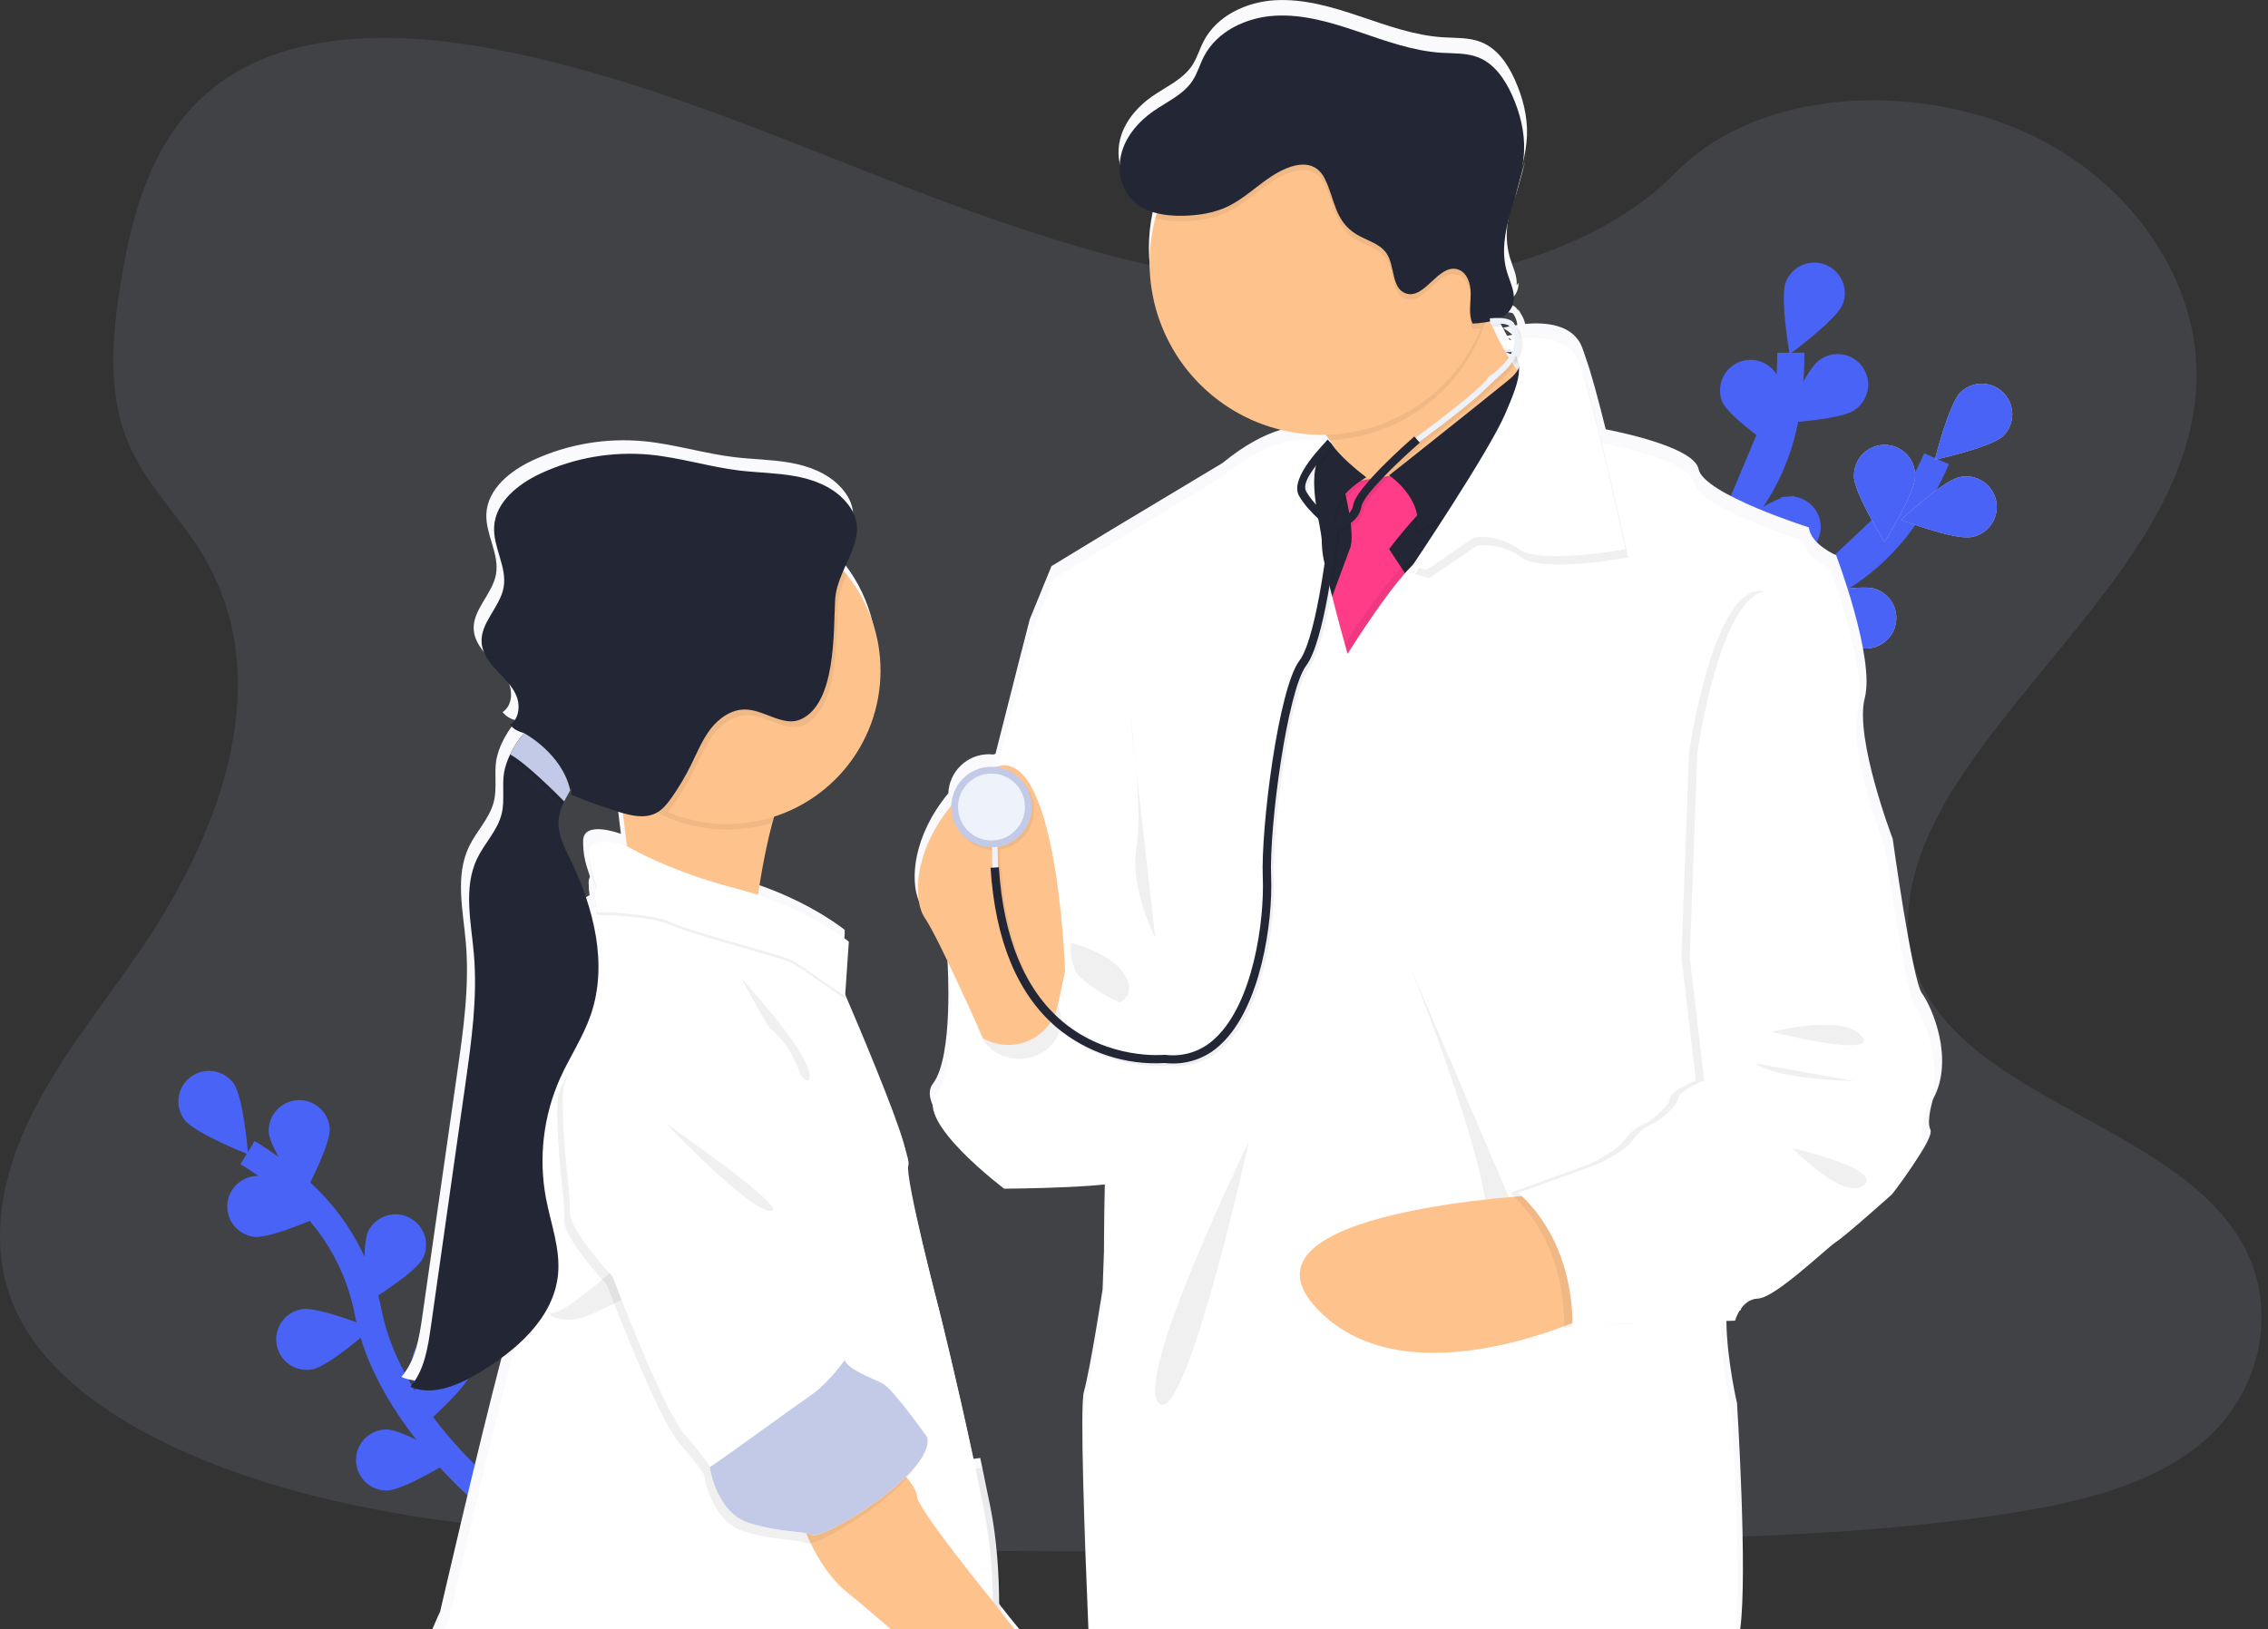 <svg width="167" height="120" viewBox="0 0 167 120" fill="none" xmlns="http://www.w3.org/2000/svg">
<rect x="0" y="0" width="167" height="120" fill="#333333" stroke="none"/>
<g clip-path="url(#clip0)">
<path opacity="0.1" d="M96.755 21.163C86.079 20.792 75.903 17.345 66.201 13.575C56.499 9.805 46.882 5.627 36.456 3.629C29.753 2.343 22.087 2.162 16.687 5.756C11.49 9.213 9.811 15.182 8.908 20.72C8.228 24.887 7.834 29.272 9.691 33.174C10.984 35.882 13.277 38.158 14.864 40.753C20.384 49.779 16.482 60.91 10.499 69.73C7.693 73.87 4.438 77.809 2.273 82.211C0.109 86.613 -0.894 91.655 1.001 96.145C2.879 100.591 7.353 103.936 12.201 106.287C22.047 111.057 33.649 112.421 44.963 113.203C70.006 114.916 95.185 114.174 120.294 113.432C129.587 113.156 138.921 112.878 148.062 111.438C153.139 110.64 158.381 109.373 162.066 106.316C166.744 102.434 167.905 95.862 164.769 90.995C159.511 82.832 144.971 80.803 141.294 72.043C139.272 67.221 141.35 61.848 144.29 57.376C150.596 47.782 161.17 39.365 161.726 28.398C162.109 20.865 157.027 13.323 149.168 9.759C140.931 6.019 129.509 6.492 123.433 12.672C117.175 19.039 106.179 21.489 96.755 21.163Z" fill="#C2CAE7"/>
<path d="M37.142 111.164C37.142 111.164 28.709 104.789 27.116 96.68C26.47 93.274 24.737 90.169 22.178 87.832C20.953 86.732 19.631 85.747 18.227 84.888" stroke="#4863F5" stroke-width="2" stroke-miterlimit="10"/>
<path d="M17.195 79.779C17.934 80.779 18.268 85.015 18.268 85.015C18.268 85.015 14.317 83.459 13.576 82.461C13.221 81.981 13.07 81.38 13.158 80.789C13.246 80.198 13.565 79.666 14.045 79.311C14.525 78.955 15.126 78.805 15.717 78.893C16.308 78.981 16.839 79.299 17.195 79.779V79.779Z" fill="#4863F5"/>
<path d="M24.282 83.103C24.358 84.344 22.339 88.082 22.339 88.082C22.339 88.082 19.866 84.626 19.788 83.385C19.758 82.794 19.963 82.215 20.357 81.773C20.751 81.332 21.304 81.063 21.895 81.026C22.486 80.989 23.067 81.186 23.514 81.575C23.96 81.964 24.236 82.513 24.28 83.103H24.282Z" fill="#4863F5"/>
<path d="M31.151 92.658C30.593 93.768 26.96 95.976 26.96 95.976C26.96 95.976 26.572 91.745 27.131 90.634C27.405 90.112 27.874 89.719 28.436 89.539C28.997 89.359 29.608 89.407 30.134 89.672C30.661 89.938 31.063 90.399 31.253 90.957C31.443 91.516 31.406 92.127 31.151 92.658V92.658Z" fill="#4863F5"/>
<path d="M34.721 101.054C34.358 102.242 31.152 105.031 31.152 105.031C31.152 105.031 30.053 100.927 30.416 99.737C30.591 99.166 30.985 98.688 31.512 98.408C32.039 98.128 32.656 98.068 33.227 98.243C33.798 98.418 34.276 98.812 34.556 99.339C34.837 99.866 34.896 100.483 34.721 101.054V101.054Z" fill="#4863F5"/>
<path d="M18.684 91.087C19.91 91.252 23.788 89.501 23.788 89.501C23.788 89.501 20.516 86.791 19.283 86.625C18.691 86.546 18.092 86.704 17.618 87.067C17.143 87.429 16.832 87.965 16.753 88.556C16.673 89.148 16.832 89.747 17.194 90.221C17.556 90.696 18.092 91.007 18.684 91.087V91.087Z" fill="#4863F5"/>
<path d="M22.984 100.855C24.211 100.645 27.38 97.816 27.38 97.816C27.38 97.816 23.446 96.209 22.221 96.419C21.927 96.467 21.646 96.573 21.394 96.73C21.142 96.887 20.923 97.093 20.751 97.335C20.579 97.577 20.456 97.851 20.39 98.141C20.324 98.431 20.316 98.731 20.367 99.023C20.418 99.316 20.526 99.596 20.685 99.847C20.844 100.098 21.052 100.315 21.296 100.485C21.539 100.655 21.814 100.776 22.104 100.839C22.395 100.903 22.695 100.908 22.987 100.855H22.984Z" fill="#4863F5"/>
<path d="M28.466 109.776C29.709 109.776 33.312 107.524 33.312 107.524C33.312 107.524 29.708 105.275 28.464 105.275C27.867 105.275 27.295 105.512 26.873 105.934C26.451 106.356 26.213 106.929 26.213 107.526C26.213 108.123 26.451 108.695 26.873 109.117C27.295 109.539 27.867 109.776 28.464 109.776H28.466Z" fill="#4863F5"/>
<path d="M119.062 56.025C119.062 56.025 124.26 46.818 132.094 44.166C135.384 43.073 138.231 40.943 140.208 38.096C141.135 36.734 141.936 35.291 142.598 33.783" fill="#4863F5"/>
<path d="M119.062 56.025C119.062 56.025 124.26 46.818 132.094 44.166C135.384 43.073 138.231 40.943 140.208 38.096C141.135 36.734 141.936 35.291 142.598 33.783" stroke="#4863F5" stroke-width="2" stroke-miterlimit="10"/>
<path d="M147.516 32.096C146.624 32.961 142.47 33.856 142.47 33.856C142.47 33.856 143.49 29.732 144.382 28.866C144.813 28.462 145.385 28.244 145.975 28.259C146.564 28.273 147.125 28.518 147.536 28.942C147.947 29.365 148.175 29.933 148.171 30.523C148.167 31.113 147.932 31.678 147.516 32.096Z" fill="#C2CAE7"/>
<path d="M145.168 39.552C143.941 39.794 139.975 38.289 139.975 38.289C139.975 38.289 143.072 35.376 144.291 35.138C144.583 35.073 144.886 35.067 145.181 35.121C145.476 35.175 145.757 35.287 146.008 35.45C146.259 35.614 146.475 35.827 146.643 36.075C146.811 36.323 146.927 36.603 146.986 36.897C147.044 37.191 147.043 37.494 146.983 37.787C146.923 38.081 146.805 38.36 146.635 38.607C146.466 38.854 146.249 39.066 145.997 39.228C145.745 39.39 145.463 39.5 145.168 39.552V39.552Z" fill="#C2CAE7"/>
<path d="M136.618 47.629C135.444 47.223 132.774 43.917 132.774 43.917C132.774 43.917 136.914 42.97 138.092 43.376C138.375 43.47 138.636 43.619 138.861 43.815C139.086 44.011 139.269 44.249 139.401 44.516C139.533 44.783 139.611 45.074 139.629 45.372C139.648 45.669 139.607 45.968 139.51 46.249C139.412 46.531 139.26 46.79 139.061 47.013C138.862 47.235 138.621 47.415 138.352 47.544C138.083 47.672 137.792 47.746 137.494 47.761C137.196 47.775 136.899 47.731 136.618 47.629V47.629Z" fill="#C2CAE7"/>
<path d="M128.763 52.284C127.536 52.082 124.353 49.268 124.353 49.268C124.353 49.268 128.277 47.634 129.502 47.836C130.091 47.933 130.618 48.26 130.966 48.746C131.315 49.231 131.456 49.835 131.359 50.425C131.262 51.015 130.935 51.542 130.449 51.89C129.964 52.238 129.36 52.38 128.77 52.282L128.763 52.284Z" fill="#C2CAE7"/>
<path d="M136.511 35.065C136.51 36.308 138.765 39.916 138.765 39.916C138.765 39.916 141.017 36.313 141.017 35.071C141.025 34.77 140.973 34.471 140.863 34.191C140.754 33.912 140.589 33.657 140.38 33.441C140.17 33.226 139.919 33.055 139.642 32.938C139.365 32.821 139.068 32.761 138.767 32.761C138.467 32.761 138.169 32.821 137.892 32.938C137.616 33.055 137.365 33.226 137.155 33.441C136.945 33.657 136.781 33.912 136.671 34.191C136.562 34.471 136.51 34.77 136.517 35.071L136.511 35.065Z" fill="#C2CAE7"/>
<path d="M127.399 40.624C127.77 41.811 130.996 44.578 130.996 44.578C130.996 44.578 132.069 40.466 131.695 39.279C131.501 38.73 131.101 38.276 130.58 38.016C130.058 37.755 129.456 37.706 128.9 37.88C128.343 38.055 127.876 38.438 127.597 38.95C127.318 39.462 127.248 40.062 127.402 40.624H127.399Z" fill="#C2CAE7"/>
<path d="M119.293 47.243C119.459 48.469 122.169 51.746 122.169 51.746C122.169 51.746 123.919 47.874 123.753 46.643C123.72 46.345 123.628 46.056 123.482 45.794C123.336 45.532 123.139 45.302 122.903 45.117C122.666 44.932 122.395 44.796 122.106 44.718C121.816 44.639 121.513 44.619 121.216 44.659C120.919 44.699 120.632 44.798 120.374 44.95C120.115 45.103 119.89 45.305 119.71 45.546C119.531 45.787 119.402 46.061 119.33 46.352C119.259 46.644 119.246 46.946 119.293 47.243V47.243Z" fill="#C2CAE7"/>
<path d="M147.516 32.096C146.624 32.961 142.47 33.856 142.47 33.856C142.47 33.856 143.49 29.732 144.382 28.866C144.813 28.462 145.385 28.244 145.975 28.259C146.564 28.273 147.125 28.518 147.536 28.942C147.947 29.365 148.175 29.933 148.171 30.523C148.167 31.113 147.932 31.678 147.516 32.096Z" fill="#4863F5"/>
<path d="M145.168 39.552C143.941 39.794 139.975 38.289 139.975 38.289C139.975 38.289 143.072 35.376 144.291 35.138C144.583 35.073 144.886 35.067 145.181 35.121C145.476 35.175 145.757 35.287 146.008 35.45C146.259 35.614 146.475 35.827 146.643 36.075C146.811 36.323 146.927 36.603 146.986 36.897C147.044 37.191 147.043 37.494 146.983 37.787C146.923 38.081 146.805 38.36 146.635 38.607C146.466 38.854 146.249 39.066 145.997 39.228C145.745 39.39 145.463 39.5 145.168 39.552V39.552Z" fill="#4863F5"/>
<path d="M136.618 47.629C135.444 47.223 132.774 43.917 132.774 43.917C132.774 43.917 136.914 42.97 138.092 43.376C138.375 43.47 138.636 43.619 138.861 43.815C139.086 44.011 139.269 44.249 139.401 44.516C139.533 44.783 139.611 45.074 139.629 45.372C139.648 45.669 139.607 45.968 139.51 46.249C139.412 46.531 139.26 46.79 139.061 47.013C138.862 47.235 138.621 47.415 138.352 47.544C138.083 47.672 137.792 47.746 137.494 47.761C137.196 47.775 136.899 47.731 136.618 47.629V47.629Z" fill="#4863F5"/>
<path opacity="0.25" d="M128.763 52.284C127.536 52.082 124.353 49.268 124.353 49.268C124.353 49.268 128.277 47.634 129.502 47.836C130.091 47.933 130.618 48.26 130.966 48.746C131.315 49.231 131.456 49.835 131.359 50.425C131.262 51.015 130.935 51.542 130.449 51.89C129.964 52.238 129.36 52.38 128.77 52.282L128.763 52.284Z" fill="black" fill-opacity="0.6"/>
<path d="M136.511 35.065C136.51 36.308 138.765 39.916 138.765 39.916C138.765 39.916 141.017 36.313 141.017 35.071C141.025 34.77 140.973 34.471 140.863 34.191C140.754 33.912 140.589 33.657 140.38 33.441C140.17 33.226 139.919 33.055 139.642 32.938C139.365 32.821 139.068 32.761 138.767 32.761C138.467 32.761 138.169 32.821 137.892 32.938C137.616 33.055 137.365 33.226 137.155 33.441C136.945 33.657 136.781 33.912 136.671 34.191C136.562 34.471 136.51 34.77 136.517 35.071L136.511 35.065Z" fill="#4863F5"/>
<path opacity="0.25" d="M127.399 40.624C127.77 41.811 130.996 44.578 130.996 44.578C130.996 44.578 132.069 40.466 131.695 39.279C131.501 38.73 131.101 38.276 130.58 38.016C130.058 37.755 129.456 37.706 128.9 37.88C128.343 38.055 127.876 38.438 127.597 38.95C127.318 39.462 127.248 40.062 127.402 40.624H127.399Z" fill="black" fill-opacity="0.6"/>
<path opacity="0.25" d="M119.293 47.243C119.459 48.469 122.169 51.746 122.169 51.746C122.169 51.746 123.919 47.874 123.753 46.643C123.72 46.345 123.628 46.056 123.482 45.794C123.336 45.532 123.139 45.302 122.903 45.117C122.666 44.932 122.395 44.796 122.106 44.718C121.816 44.639 121.513 44.619 121.216 44.659C120.919 44.699 120.632 44.798 120.374 44.95C120.115 45.103 119.89 45.305 119.71 45.546C119.531 45.787 119.402 46.061 119.33 46.352C119.259 46.644 119.246 46.946 119.293 47.243V47.243Z" fill="black" fill-opacity="0.6"/>
<path d="M119.361 55.843C119.361 55.843 120.382 45.319 126.463 39.722C129.027 37.39 130.767 34.289 131.421 30.885C131.719 29.267 131.867 27.624 131.864 25.979" fill="#4863F5"/>
<path d="M119.361 55.843C119.361 55.843 120.382 45.319 126.463 39.722C129.027 37.39 130.767 34.289 131.421 30.885C131.719 29.267 131.867 27.624 131.864 25.979" stroke="#4863F5" stroke-width="2" stroke-miterlimit="10"/>
<path d="M135.675 22.428C135.215 23.581 131.775 26.083 131.775 26.083C131.775 26.083 131.036 21.899 131.501 20.746C131.724 20.192 132.159 19.75 132.708 19.517C133.258 19.284 133.878 19.278 134.431 19.502C134.985 19.725 135.427 20.16 135.66 20.709C135.894 21.259 135.899 21.879 135.675 22.433V22.428Z" fill="#4863F5"/>
<path d="M136.551 30.204C135.534 30.919 131.292 31.153 131.292 31.153C131.292 31.153 132.945 27.238 133.961 26.523C134.202 26.343 134.477 26.212 134.77 26.14C135.062 26.068 135.366 26.055 135.663 26.102C135.96 26.149 136.245 26.256 136.501 26.415C136.756 26.574 136.977 26.783 137.151 27.03C137.324 27.276 137.446 27.554 137.51 27.849C137.573 28.143 137.577 28.447 137.522 28.743C137.466 29.039 137.351 29.32 137.184 29.571C137.017 29.822 136.802 30.037 136.551 30.203V30.204Z" fill="#4863F5"/>
<path d="M131.896 40.56C131.683 40.56 131.324 40.487 130.848 40.336C130.341 40.176 129.77 39.95 129.227 39.716C128.751 39.511 128.303 39.304 127.951 39.135C128.27 38.911 128.677 38.632 129.112 38.351C129.608 38.03 130.134 37.712 130.607 37.47C131.101 37.216 131.467 37.082 131.668 37.065L131.896 40.56ZM131.896 40.56L131.962 40.555C132.425 40.516 132.853 40.295 133.153 39.94C133.452 39.585 133.599 39.126 133.56 38.663C133.521 38.201 133.3 37.772 132.945 37.473C132.59 37.173 132.131 37.026 131.668 37.065L131.896 40.56Z" fill="#4863F5" stroke="#4863F5"/>
<path d="M126.712 48.491C125.509 48.798 121.455 47.53 121.455 47.53C121.455 47.53 124.379 44.446 125.582 44.134C126.16 43.984 126.774 44.07 127.289 44.372C127.803 44.675 128.176 45.169 128.326 45.747C128.476 46.325 128.39 46.939 128.088 47.453C127.785 47.968 127.29 48.341 126.712 48.491V48.491Z" fill="#C2CAE7"/>
<path d="M126.819 29.609C127.322 30.745 130.84 33.136 130.84 33.136C130.84 33.136 131.437 28.928 130.935 27.792C130.684 27.261 130.235 26.848 129.685 26.643C129.134 26.438 128.525 26.456 127.988 26.694C127.45 26.932 127.027 27.37 126.809 27.916C126.591 28.462 126.594 29.071 126.819 29.614V29.609Z" fill="#4863F5"/>
<path d="M120.742 38.382C121.562 39.316 125.631 40.54 125.631 40.54C125.631 40.54 124.944 36.346 124.124 35.413C123.93 35.186 123.693 35 123.427 34.865C123.161 34.731 122.871 34.65 122.573 34.629C122.276 34.607 121.977 34.645 121.695 34.74C121.412 34.836 121.151 34.986 120.927 35.182C120.703 35.379 120.52 35.619 120.389 35.887C120.258 36.155 120.182 36.446 120.165 36.744C120.148 37.041 120.19 37.34 120.289 37.621C120.388 37.902 120.542 38.161 120.742 38.382V38.382Z" fill="#C2CAE7"/>
<path d="M116.006 47.723C116.656 48.781 120.46 50.674 120.46 50.674C120.46 50.674 120.492 46.426 119.846 45.366C119.525 44.877 119.026 44.532 118.455 44.405C117.883 44.278 117.285 44.378 116.786 44.684C116.288 44.991 115.928 45.48 115.784 46.047C115.64 46.614 115.722 47.215 116.013 47.723H116.006Z" fill="#C2CAE7"/>
<path d="M111.542 14.628C111.796 13.695 112.103 12.756 112.317 11.81C112.06 12.756 111.752 13.698 111.542 14.628Z" fill="#FAFAFC"/>
<path d="M110.4 23.622C110.379 23.585 110.363 23.549 110.347 23.515C110.347 23.5 110.331 23.487 110.325 23.472C110.292 23.488 110.257 23.502 110.222 23.513C110.155 23.539 110.086 23.564 110.015 23.584C109.945 23.604 109.916 23.614 109.862 23.627C109.818 23.642 109.772 23.654 109.726 23.662L109.738 23.69C109.795 23.677 109.85 23.667 109.907 23.651L109.922 23.841C109.986 23.841 110.046 23.832 110.104 23.832C110.132 23.831 110.16 23.831 110.187 23.832C110.307 23.832 110.411 23.832 110.494 23.832C110.462 23.763 110.428 23.691 110.4 23.622ZM141.524 73.165C140.804 72.194 139.366 61.778 139.366 61.778C139.366 61.778 136.537 54.371 137.308 51.415C138.079 48.459 135.202 40.895 135.202 40.895C135.202 40.895 133.3 40.069 133.198 38.842C133.198 38.842 125.435 36.389 125.072 34.549C124.777 33.041 119.963 31.958 118.233 31.616C117.706 29.488 117.176 27.503 116.785 26.419C116.679 26.081 116.579 25.79 116.487 25.56C115.826 23.874 113.784 23.72 112.303 23.855C112.239 23.568 112.12 23.296 111.952 23.053C111.927 22.97 111.879 22.896 111.812 22.84C111.781 22.813 111.747 22.788 111.711 22.767C111.684 22.717 111.649 22.672 111.607 22.635C111.565 22.597 111.519 22.564 111.469 22.537C111.433 22.517 111.396 22.5 111.359 22.486C111.27 22.452 111.178 22.427 111.084 22.411C110.975 22.389 110.864 22.374 110.753 22.368C111.024 22.25 111.265 22.073 111.46 21.851C111.592 21.695 111.691 21.514 111.749 21.318C111.798 21.155 111.82 20.985 111.814 20.815C111.774 20.885 111.728 20.951 111.676 21.013C111.74 20.333 111.382 19.643 111.176 18.967C110.927 18.087 110.881 17.162 111.041 16.261C111.247 14.903 111.756 13.529 112.101 12.146C112.101 12.138 112.101 12.131 112.101 12.123C112.282 11.436 112.393 10.733 112.435 10.024C112.495 8.594 112.128 7.166 111.539 5.863C111.017 4.708 110.245 3.572 109.065 3.103C108.188 2.749 107.205 2.806 106.261 2.747C104.142 2.616 102.121 1.87 100.106 1.193C98.092 0.515 96.019 -0.101 93.898 0.017C91.778 0.135 89.596 1.158 88.629 3.034C88.322 3.62 88.146 4.271 87.779 4.822C87.092 5.86 85.863 6.38 84.837 7.096C83.811 7.812 82.908 8.828 82.537 10.041C82.335 10.694 82.306 11.389 82.454 12.057V12.057C82.488 12.208 82.531 12.357 82.583 12.502C82.729 12.907 82.956 13.278 83.25 13.592C83.472 13.824 83.727 14.022 84.007 14.179V14.179C84.359 14.374 84.736 14.521 85.127 14.614C85.113 14.661 85.099 14.71 85.084 14.757C85.059 14.835 85.038 14.91 85.015 14.995C84.964 15.183 84.917 15.375 84.877 15.568C84.875 15.582 84.875 15.596 84.877 15.61C84.689 16.482 84.594 17.371 84.595 18.264C84.594 18.686 84.616 19.107 84.659 19.527V19.527C85.272 25.749 90.409 30.657 96.755 30.975C96.972 30.986 97.192 30.992 97.414 30.992C97.515 30.992 97.615 30.992 97.721 30.992C97.82 31.124 97.918 31.259 98.012 31.391C98.105 31.523 98.191 31.658 98.272 31.79L98.05 31.56L97.828 31.356C97.768 31.438 97.7 31.516 97.627 31.587C97.482 31.536 97.334 31.494 97.184 31.462V31.462C96.548 31.32 95.579 31.268 94.303 31.653C93.13 32.004 91.697 32.726 90.019 34.099L81.846 39.005L77.424 41.694L75.831 45.589C75.831 45.589 74.633 50.216 73.301 55.518C73.249 55.533 73.198 55.548 73.148 55.567C73.04 55.554 72.931 55.548 72.823 55.548C72.05 55.546 71.306 55.844 70.748 56.379C70.19 56.914 69.861 57.645 69.83 58.417C67.18 61.637 67.03 64.856 67.653 66.334C67.709 66.473 67.78 66.605 67.864 66.728C68.272 67.317 69.034 68.835 69.807 70.453C69.787 70.586 69.775 70.698 69.769 70.782C69.767 70.81 69.767 70.838 69.769 70.865C69.769 70.865 70.228 77.812 68.695 79.804C68.36 80.238 68.41 80.808 68.695 81.44C69.723 83.712 73.784 86.746 73.784 86.746C73.784 86.746 78.655 86.72 81.369 86.424C81.361 86.697 81.355 86.968 81.349 87.234C81.288 89.914 81.288 92.16 81.288 92.16L81.186 94.97C81.186 94.97 80.266 100.893 79.806 102.526C79.517 103.55 79.851 113.033 80.142 120.005H128.135C128.699 115.88 127.903 103.349 127.903 103.349C127.903 103.349 127.148 100.11 127.12 97.285C127.118 97.282 127.118 97.279 127.118 97.275C127.118 97.272 127.118 97.269 127.12 97.266C127.12 97.019 127.12 96.778 127.129 96.542L127.477 96.529L128.103 96.508H128.159C128.159 96.508 128.175 96.45 128.21 96.355C128.293 96.118 128.406 95.893 128.546 95.685C128.813 95.291 129.23 94.904 129.857 94.878C130.203 94.864 130.74 94.584 131.345 94.17C131.35 94.171 131.354 94.171 131.358 94.17C132.988 93.067 135.142 91.033 135.665 90.699C136.384 90.239 139.827 87.172 139.827 87.172C139.827 87.172 140.341 86.522 140.888 85.739L140.908 85.711C141.589 84.73 142.313 83.557 142.135 83.188C141.828 82.525 142.34 80.941 142.34 80.941C143.939 78.014 142.245 74.135 141.524 73.165ZM111.877 26.006C111.891 26.052 111.901 26.099 111.904 26.147C111.866 26.097 111.828 26.043 111.789 25.994L111.753 25.945L111.726 25.908L111.785 25.828C111.785 25.828 111.785 25.828 111.785 25.839C111.825 25.889 111.856 25.945 111.877 26.006V26.006ZM111.362 24.648C111.194 24.682 111.063 24.712 110.977 24.735C110.868 24.542 110.764 24.349 110.67 24.153C110.916 24.295 111.147 24.461 111.362 24.648V24.648ZM111.073 24.89C111.073 24.887 111.073 24.884 111.073 24.881L111.086 24.89C111.148 24.931 111.21 24.971 111.267 25.013C111.317 25.05 111.363 25.085 111.409 25.122C111.378 25.175 111.345 25.23 111.311 25.275C111.257 25.191 111.207 25.109 111.158 25.025C111.127 24.991 111.099 24.945 111.073 24.89ZM110.153 22.998C110.45 22.969 110.748 22.969 111.044 22.998V22.998C111.086 22.998 111.122 23.006 111.159 23.012C111.242 23.025 111.324 23.046 111.403 23.075C111.584 23.328 111.696 23.625 111.726 23.935L111.644 23.947L111.562 23.962C111.409 23.989 111.256 24.015 111.136 24.039L110.983 24.071C110.779 24.116 110.661 24.15 110.656 24.151C110.636 24.11 110.616 24.071 110.595 24.032C110.561 23.966 110.526 23.898 110.495 23.832C110.465 23.766 110.425 23.691 110.393 23.622C110.371 23.585 110.356 23.549 110.339 23.515C110.339 23.5 110.324 23.487 110.317 23.472C110.309 23.456 110.301 23.439 110.294 23.421C110.201 23.231 110.115 23.041 110.032 22.854C110.023 22.836 110.015 22.816 110.008 22.797L110.124 22.79V22.829L110.153 22.998ZM73.573 118.109C73.56 115.827 73.395 113.357 72.935 111.038C72.738 110.052 72.536 109.067 72.331 108.098C72.278 107.855 72.228 107.616 72.177 107.377L71.705 107.44H71.662C70.374 101.367 69.028 96.016 69.028 96.016C69.028 96.016 66.354 85.806 66.664 84.992C66.704 84.886 66.653 84.601 66.54 84.183C65.893 81.861 63.191 75.465 62.247 73.278C62.247 73.269 62.239 73.258 62.236 73.251C62.083 72.884 61.972 72.637 61.938 72.565L62.161 69.303L62.173 69.106L62.202 68.689L62.19 68.679L62.202 68.486C62.202 68.486 59.869 66.572 55.916 65.191C55.763 65.135 55.6 65.082 55.439 65.03C55.637 63.709 55.899 62.219 56.241 60.767C56.273 60.622 56.309 60.481 56.345 60.338C56.377 60.195 56.414 60.057 56.451 59.918C56.509 59.691 56.572 59.467 56.637 59.246C56.85 59.179 57.06 59.104 57.267 59.024L57.346 58.993C59.896 58.001 62 56.119 63.269 53.694C64.537 51.27 64.885 48.468 64.246 45.808V45.808C63.882 44.299 63.209 42.882 62.271 41.645C62.201 41.55 62.126 41.455 62.05 41.361C61.975 41.268 61.885 41.164 61.8 41.069C62.244 40.061 62.766 39.103 62.809 38.123C62.817 37.999 62.817 37.875 62.809 37.751V37.735C62.753 37.105 62.474 36.467 61.824 35.797C60.874 34.815 59.524 34.316 58.173 34.077C56.822 33.838 55.445 33.832 54.087 33.671C51.835 33.401 49.641 32.706 47.388 32.493C44.614 32.236 41.821 32.712 39.288 33.873C37.612 34.64 35.915 35.98 35.814 37.818C35.731 39.338 36.789 40.794 36.522 42.295C36.257 43.77 34.755 44.931 34.886 46.423C34.937 47.005 35.236 47.526 35.61 47.991C35.739 48.144 35.875 48.298 36.016 48.451C36.562 49.029 37.163 49.584 37.468 50.312C37.481 50.343 37.493 50.374 37.504 50.404C37.763 51.123 37.646 52.033 37.005 52.445C37.009 52.448 37.012 52.452 37.013 52.456V52.456C37.022 52.468 37.031 52.477 37.039 52.489C37.04 52.487 37.04 52.484 37.039 52.482C37.266 52.751 37.573 52.942 37.914 53.028L38.045 53.068C37.939 53.182 37.839 53.302 37.738 53.428L37.672 53.515C37.503 53.742 37.35 53.981 37.212 54.228C37.134 54.366 37.059 54.504 36.996 54.642C36.786 55.063 36.634 55.51 36.544 55.971C36.38 56.986 36.611 58.044 36.363 59.038C36.056 60.264 35.086 61.206 34.538 62.345C33.502 64.492 34.089 67.011 34.298 69.381C34.581 72.601 34.121 75.834 33.663 79.032C33.42 80.733 33.176 82.436 32.933 84.14C32.32 88.416 31.707 92.693 31.093 96.969C30.869 98.537 30.604 100.189 29.56 101.399H29.571C29.571 101.399 29.571 101.408 29.56 101.411C29.873 101.548 30.207 101.634 30.547 101.666V101.666C31.91 101.802 33.355 101.143 34.581 100.422C35.553 99.861 36.473 99.215 37.33 98.492C37.205 98.952 37.07 99.453 36.926 99.993C36.926 99.998 36.926 100.003 36.926 100.008V100.008C35.195 106.601 32.41 118.688 32.41 118.688C32.41 118.688 32.157 119.213 31.829 119.997H75.066C74.56 119.384 74.089 118.796 73.721 118.323L73.573 118.109ZM41.559 57.149C41.57 57.13 41.577 57.114 41.588 57.097C41.588 57.146 41.588 57.193 41.588 57.239C41.588 57.285 41.588 57.327 41.588 57.37C41.588 57.413 41.588 57.408 41.588 57.429C41.588 57.451 41.588 57.429 41.588 57.429C41.588 57.492 41.574 57.555 41.564 57.618C41.564 57.618 41.564 57.626 41.564 57.632L41.717 57.689L41.895 57.762C42.946 58.177 44.01 58.553 45.087 58.889C45.197 58.924 45.309 58.958 45.421 58.99L45.444 59.18C45.472 59.375 45.498 59.573 45.522 59.771C45.522 59.771 45.522 59.78 45.522 59.786C45.591 60.333 45.659 60.879 45.719 61.413C45.719 61.413 42.904 60.34 42.939 61.969C42.937 61.998 42.937 62.028 42.939 62.057C42.936 62.096 42.936 62.135 42.939 62.173C42.965 63.443 43.362 64.196 43.442 64.582C43.437 64.598 43.429 64.613 43.417 64.625C43.349 64.773 43.326 64.938 43.35 65.099C43.347 65.373 43.369 65.647 43.414 65.917C43.331 65.968 43.25 66.019 43.169 66.071C43.108 66.109 43.049 66.152 42.989 66.195C42.613 64.89 42.121 63.622 41.519 62.405C41.097 61.537 40.624 60.632 40.628 59.68C40.628 59.619 40.628 59.556 40.636 59.493C40.653 59.217 40.706 58.945 40.792 58.682C40.828 58.583 40.866 58.484 40.909 58.388C41.009 58.158 41.121 57.934 41.245 57.716C41.324 57.572 41.409 57.429 41.49 57.285C41.516 57.242 41.541 57.198 41.565 57.155L41.559 57.149ZM110.4 23.622C110.379 23.585 110.363 23.549 110.347 23.515C110.347 23.5 110.331 23.487 110.325 23.472C110.292 23.488 110.257 23.502 110.222 23.513C110.155 23.539 110.086 23.564 110.015 23.584C109.945 23.604 109.916 23.614 109.862 23.627L109.726 23.662L109.738 23.69C109.795 23.677 109.85 23.667 109.907 23.651L109.922 23.841C109.986 23.841 110.046 23.832 110.104 23.832H110.187C110.307 23.832 110.411 23.832 110.494 23.832C110.462 23.763 110.428 23.691 110.4 23.622Z" fill="#FAFAFC"/>
<path d="M76.9 46.142L75.98 46.548C75.98 46.548 69.984 69.844 69.984 71.727C69.984 73.61 82.699 84.086 82.699 84.086L84.683 70.695C84.683 70.695 81.834 39.986 76.9 46.142Z" fill="white"/>
<path d="M104.791 38.732L99.478 35.96C99.181 34.691 98.653 33.488 97.921 32.41C97.143 31.288 96.11 30.186 94.822 29.611C91.567 28.151 108.59 20.49 108.59 20.49C108.858 21.41 109.174 22.316 109.536 23.203C110.413 25.368 111.868 28.168 113.743 28.965C116.931 30.322 104.791 38.732 104.791 38.732Z" fill="#FEC38D"/>
<path opacity="0.1" d="M109.536 23.203C108.809 25.762 107.296 28.027 105.212 29.679C103.128 31.331 100.577 32.286 97.921 32.41C97.143 31.288 96.11 30.186 94.822 29.611C91.567 28.151 108.59 20.49 108.59 20.49C108.858 21.41 109.174 22.316 109.536 23.203V23.203Z" fill="black" fill-opacity="0.6"/>
<path d="M110.014 19.335C110.015 21.844 109.271 24.297 107.878 26.383C106.484 28.47 104.503 30.096 102.186 31.056C99.868 32.017 97.317 32.269 94.856 31.779C92.396 31.29 90.135 30.082 88.361 28.308C86.587 26.534 85.379 24.274 84.889 21.813C84.4 19.352 84.651 16.802 85.611 14.484C86.571 12.166 88.197 10.185 90.284 8.791C92.37 7.398 94.822 6.654 97.331 6.654C98.999 6.646 100.651 6.969 102.194 7.604C103.736 8.238 105.137 9.172 106.316 10.351C107.495 11.53 108.429 12.931 109.064 14.473C109.699 16.015 110.022 17.668 110.014 19.335V19.335Z" fill="#FEC38D"/>
<path d="M111.845 37.104L108.386 45.175L105.335 50.532H95.568L92.72 43.208L93.874 35.612H101.333L106.149 35.341L107.776 34.798L108.825 35.393L111.845 37.104Z" fill="#232735"/>
<path opacity="0.1" d="M110.654 26.345C110.654 26.345 112.811 26.805 110.879 28.389C108.948 29.973 102.283 35.009 102.283 35.009C102.283 35.009 104.624 37.094 104.139 39.537L111.896 35.213L113.276 28.295C113.276 28.295 113.431 26.216 110.654 26.345Z" fill="black" fill-opacity="0.6"/>
<path opacity="0.1" d="M103.808 35.009L98.874 35.823C98.874 35.823 99.892 39.587 99.383 40.656C99.368 40.689 99.355 40.724 99.345 40.759L97.332 46.2L98.84 50.473L104.062 43.352L102.282 40.656C102.282 40.656 104.164 38.163 105.283 37.298C106.402 36.434 103.808 35.009 103.808 35.009Z" fill="black" fill-opacity="0.6"/>
<path d="M103.808 34.799L98.874 35.612C98.874 35.612 99.892 39.376 99.383 40.445C99.368 40.478 99.355 40.512 99.345 40.547L97.332 45.989L98.84 50.262L104.062 43.135L102.282 40.44C102.282 40.44 104.164 37.947 105.283 37.082C106.402 36.218 103.808 34.799 103.808 34.799Z" fill="#FF3C88"/>
<path d="M110.861 25.939C110.861 25.939 113.018 26.399 111.085 27.983C109.152 29.566 102.283 35.009 102.283 35.009C102.283 35.009 104.826 36.688 104.343 39.129L112.1 34.807L113.48 27.889C113.48 27.889 113.633 25.81 110.861 25.939Z" fill="#232735"/>
<path opacity="0.1" d="M98.259 32.891C98.259 32.891 98.729 33.771 100.807 35.358C100.807 35.358 97.348 37.197 98.671 39.784L93.38 38.404L92.566 35.861L98.259 32.891Z" fill="black" fill-opacity="0.6"/>
<path d="M98.055 32.688C98.055 32.688 98.526 33.568 100.603 35.155C100.603 35.155 97.144 36.986 98.468 39.58L93.178 38.2L92.364 35.658L98.055 32.688Z" fill="#232735"/>
<path opacity="0.1" d="M111.845 37.104L108.386 45.175L105.341 50.532H95.568L92.72 43.207L93.873 35.612H95.947C95.913 37.384 96.56 39.466 96.519 40.241C96.448 41.513 98.417 48.379 98.417 48.379C98.417 48.379 102.537 41.716 104.164 41.122C105.186 40.75 107.353 37.65 108.823 35.393L111.845 37.104Z" fill="black" fill-opacity="0.6"/>
<path d="M125.471 79.575L125.119 80.017C125.119 80.017 127.663 92.784 126.959 95.683C126.84 96.206 126.771 96.739 126.755 97.275V97.298C126.631 100.248 127.522 104.076 127.522 104.076C127.522 104.076 128.233 115.36 127.829 120.001H80.204C79.925 113.139 79.624 104.248 79.897 103.262C80.357 101.635 81.277 95.734 81.277 95.734L81.378 92.937C81.378 92.937 81.378 90.234 81.461 87.223C81.496 85.869 81.549 84.448 81.624 83.188C81.72 81.602 81.855 80.267 82.041 79.611C82.155 79.113 82.221 78.606 82.237 78.096C82.237 78.048 82.237 77.999 82.246 77.95C82.246 77.797 82.262 77.631 82.268 77.461C82.268 77.413 82.268 77.366 82.268 77.308C82.297 76.32 82.286 75.149 82.254 73.935C82.254 73.869 82.254 73.801 82.254 73.734C82.228 72.823 82.189 71.894 82.147 71.011C82.013 68.251 81.84 65.917 81.84 65.917L75.991 46.538L77.567 42.656L81.941 39.975L90.029 35.092C93.974 31.849 96.571 32.239 97.561 32.594C97.658 32.627 97.752 32.666 97.844 32.709C97.874 32.725 97.899 32.737 97.922 32.751C97.953 32.766 97.984 32.783 98.012 32.803V32.803C97.741 32.934 97.505 33.128 97.325 33.369C97.123 33.643 96.978 33.956 96.901 34.289C96.849 34.495 96.812 34.704 96.792 34.916C96.772 35.138 96.764 35.368 96.764 35.6C96.775 36.107 96.819 36.614 96.895 37.116C96.895 37.125 96.895 37.137 96.895 37.15C96.945 37.508 97.008 37.86 97.069 38.189C97.069 38.195 97.069 38.2 97.069 38.206C97.14 38.591 97.21 38.947 97.258 39.253C97.267 39.309 97.275 39.359 97.282 39.407C97.316 39.609 97.332 39.814 97.33 40.02C97.347 40.516 97.414 41.009 97.529 41.492C97.569 41.694 97.615 41.91 97.666 42.136C97.735 42.442 97.81 42.777 97.891 43.117C97.936 43.304 97.983 43.497 98.032 43.689C98.051 43.766 98.07 43.842 98.089 43.92L98.12 44.041C98.446 45.34 98.8 46.633 99.018 47.415C99.147 47.874 99.228 48.158 99.228 48.158C99.228 48.158 101.537 44.425 103.38 42.3C103.408 42.269 103.432 42.24 103.458 42.212C103.641 42.002 103.82 41.811 103.992 41.642C104.367 41.268 104.705 41.001 104.976 40.903C105.034 40.882 105.09 40.856 105.143 40.825C105.898 40.397 107.115 38.844 108.254 37.217C108.366 37.064 108.475 36.897 108.585 36.739C108.838 36.374 109.084 36.007 109.315 35.656C109.493 35.388 109.663 35.127 109.824 34.879C110.591 33.686 111.13 32.797 111.13 32.797L112.195 32.749L112.38 32.74H112.504L117.335 32.516C117.335 32.516 117.544 32.552 117.887 32.621C117.906 32.621 117.924 32.621 117.944 32.633C119.658 32.973 124.42 34.051 124.712 35.546C125.067 37.377 132.749 39.819 132.749 39.819C132.85 41.046 134.731 41.854 134.731 41.854C134.731 41.854 137.58 49.382 136.818 52.332C136.065 55.245 138.777 62.451 138.849 62.653L138.33 63.309L125.471 79.575Z" fill="white"/>
<path opacity="0.1" d="M110.652 25.81C110.652 25.81 115.355 24.476 116.423 27.222C117.492 29.968 119.882 41.058 119.882 41.058C119.882 41.058 113.676 42.228 112.049 41.058C111.095 40.364 109.914 40.055 108.742 40.193L105.232 42.583L104.196 42.277C104.196 42.277 109.81 33.93 111.031 31.093C112.251 28.257 112.664 26.989 110.652 25.81Z" fill="black" fill-opacity="0.6"/>
<path d="M110.448 25.197C110.448 25.197 115.153 23.863 116.226 26.609C117.3 29.355 119.685 40.444 119.685 40.444C119.685 40.444 113.48 41.614 111.852 40.444C110.899 39.75 109.718 39.441 108.547 39.58L105.034 41.97L103.998 41.663C103.998 41.663 109.612 33.317 110.833 30.48C112.053 27.644 112.459 26.379 110.448 25.197Z" fill="white"/>
<path opacity="0.1" d="M78.884 69.438C78.884 69.438 82.394 70.302 83.056 72.287C83.718 74.27 80.462 74.321 80.462 74.321C80.462 74.321 78.478 70.811 78.884 69.438Z" fill="black" fill-opacity="0.6"/>
<path opacity="0.1" d="M91.956 84.086C91.956 84.086 83.361 101.686 85.345 103.365C87.329 105.043 91.956 84.086 91.956 84.086Z" fill="black" fill-opacity="0.6"/>
<path opacity="0.1" d="M103.808 71.117C103.808 71.117 110.675 88.212 109.301 90.852C107.927 93.492 112.251 90.852 112.251 90.852L103.808 71.117Z" fill="black" fill-opacity="0.6"/>
<path d="M113.37 88.003C113.37 88.003 90.176 89.123 96.942 96.346C103.708 103.569 117.592 96.652 117.592 96.652L113.37 88.003Z" fill="#FEC38D"/>
<path opacity="0.1" d="M110.014 19.335C110.016 20.999 109.69 22.646 109.053 24.183C108.84 24.208 108.627 24.223 108.421 24.232C108.115 23.559 108.279 22.782 108.285 22.041C108.291 21.301 108.018 20.43 107.305 20.231C105.884 19.831 104.902 22.488 103.501 22.008C102.428 21.643 102.708 20.015 102.091 19.075C101.601 18.331 100.622 18.121 99.86 17.655C98.239 16.66 98.288 15.068 97.535 13.563C96.747 11.985 95.082 12.451 93.636 13.382C92.539 14.09 91.591 15.039 90.417 15.603C89.4 16.094 88.258 16.272 87.131 16.298C86.437 16.325 85.743 16.252 85.07 16.08C85.862 13.105 87.708 10.519 90.266 8.805C92.823 7.09 95.917 6.365 98.97 6.763C102.023 7.162 104.827 8.657 106.858 10.97C108.89 13.283 110.011 16.256 110.013 19.335H110.014Z" fill="black" fill-opacity="0.6"/>
<path d="M93.64 12.976C92.541 13.684 91.595 14.632 90.421 15.199C89.404 15.688 88.262 15.866 87.135 15.892C85.755 15.922 84.269 15.68 83.326 14.684C82.46 13.764 82.253 12.349 82.62 11.142C82.986 9.935 83.865 8.934 84.897 8.209C85.928 7.484 87.126 6.982 87.81 5.944C88.171 5.395 88.346 4.748 88.647 4.164C89.608 2.295 91.77 1.283 93.86 1.158C95.95 1.032 98.021 1.654 100.011 2.329C102.001 3.004 104.006 3.746 106.107 3.885C107.042 3.943 108.014 3.885 108.882 4.239C110.049 4.713 110.814 5.846 111.335 6.999C111.919 8.299 112.283 9.719 112.221 11.139C112.093 14.17 110.09 17.144 110.97 20.048C111.203 20.823 111.64 21.617 111.407 22.391C111.067 23.521 109.609 23.779 108.43 23.832C108.123 23.159 108.287 22.38 108.293 21.641C108.299 20.902 108.027 20.03 107.315 19.831C105.892 19.433 104.911 22.086 103.513 21.608C102.447 21.241 102.723 19.614 102.104 18.675C101.615 17.93 100.633 17.721 99.873 17.255C98.252 16.26 98.301 14.668 97.549 13.163C96.754 11.577 95.088 12.043 93.64 12.976Z" fill="#232735"/>
<path d="M71.15 71.319L69.98 71.727C69.98 71.727 70.44 78.645 68.907 80.629C67.374 82.613 73.942 87.545 73.942 87.545C73.942 87.545 82.945 87.494 83.199 86.778C83.454 86.062 82.74 73.961 82.74 73.961C82.74 73.961 77.907 72.078 78.313 69.077C78.313 69.077 76.838 76.147 74.652 75.842C72.465 75.537 69.983 73.711 71.15 71.319Z" fill="white"/>
<path opacity="0.1" d="M75.052 77.982C76.757 77.982 78.138 76.719 78.138 75.16C78.138 73.601 76.757 72.337 75.052 72.337C73.348 72.337 71.966 73.601 71.966 75.16C71.966 76.719 73.348 77.982 75.052 77.982Z" fill="black" fill-opacity="0.6"/>
<path d="M78.427 71.523C78.427 71.523 77.813 52.805 72.475 56.976C67.136 61.146 67.084 66.134 68.1 67.607C69.117 69.08 72.376 76.457 72.376 76.457C72.886 76.752 73.459 76.923 74.047 76.954C74.636 76.986 75.224 76.877 75.762 76.638C76.3 76.399 76.775 76.035 77.146 75.577C77.517 75.119 77.774 74.58 77.896 74.004L78.427 71.523Z" fill="#FEC38D"/>
<path opacity="0.1" d="M111.73 24.111C111.705 24.029 111.657 23.956 111.592 23.9C111.328 23.659 110.761 23.575 109.905 23.648L109.941 24.053C111.081 23.955 111.307 24.182 111.336 24.22V24.259L111.371 24.309C111.513 24.5 111.614 24.719 111.667 24.951C111.72 25.184 111.723 25.424 111.678 25.658C111.428 26.908 109.893 27.903 109.878 27.914L109.841 27.935L109.818 27.97C109.156 28.953 105.41 31.727 104.43 32.444L104.344 32.346C103.906 32.727 100.051 36.101 99.843 37.394C99.708 38.205 98.794 38.519 98.463 38.606C98.113 38.341 96.979 37.438 96.388 36.426C95.835 35.474 98.063 33.616 98.259 32.891L97.952 32.576C97.92 32.693 95.059 35.367 95.855 36.733C96.493 37.829 97.658 38.767 98.066 39.077C97.936 40.261 97.124 47.211 95.878 48.857C94.329 50.904 93.028 61.22 93.172 64.821C93.299 68.021 92.463 74.065 89.673 76.661C89.19 77.13 88.607 77.484 87.968 77.696C87.329 77.909 86.65 77.974 85.983 77.887H85.949H85.915C85.875 77.887 81.828 78.301 78.427 75.434C75.644 73.093 74.068 69.272 73.74 64.075H73.672L73.645 62.561C74.399 62.444 75.079 62.038 75.541 61.43C76.002 60.821 76.21 60.058 76.121 59.299C76.031 58.541 75.651 57.847 75.061 57.363C74.47 56.879 73.715 56.642 72.954 56.703C72.193 56.764 71.485 57.118 70.979 57.69C70.473 58.262 70.209 59.008 70.241 59.771C70.273 60.534 70.6 61.254 71.153 61.781C71.706 62.308 72.441 62.6 73.205 62.596H73.239L73.266 64.101L73.131 64.11C73.469 69.476 75.124 73.446 78.037 75.897C80.252 77.732 83.08 78.657 85.95 78.487C86.154 78.509 86.359 78.52 86.564 78.52C87.879 78.527 89.145 78.018 90.09 77.102C93.029 74.365 93.923 68.099 93.784 64.791C93.63 60.974 94.996 51.03 96.367 49.219C97.71 47.442 98.524 40.518 98.667 39.177C99.153 39.04 100.252 38.609 100.439 37.49C100.574 36.681 103.148 34.186 104.732 32.805L104.685 32.749C105.537 32.127 108.188 30.165 109.502 28.904C109.91 28.513 110.315 28.122 110.738 27.75C111.247 27.299 111.894 26.583 112.064 25.736C112.122 25.457 112.122 25.169 112.065 24.889C112.007 24.61 111.893 24.345 111.73 24.111V24.111Z" fill="black" fill-opacity="0.6"/>
<path d="M98.014 38.98C97.95 38.936 96.422 37.843 95.657 36.527C94.863 35.161 97.724 32.489 97.755 32.372L98.061 32.687C97.867 33.41 95.639 35.27 96.192 36.221C96.89 37.421 98.359 38.471 98.374 38.482L98.014 38.98Z" fill="#232735"/>
<path d="M104.231 32.742L103.992 32.412C104.041 32.377 108.857 28.893 109.616 27.767L109.64 27.733L109.675 27.71C109.691 27.699 111.225 26.706 111.475 25.454C111.521 25.221 111.518 24.98 111.465 24.748C111.412 24.516 111.311 24.297 111.169 24.107L111.133 24.055V24.018C111.103 23.978 110.877 23.753 109.737 23.851L109.701 23.444C110.558 23.371 111.124 23.455 111.388 23.696C111.454 23.752 111.502 23.826 111.527 23.909C111.693 24.142 111.81 24.407 111.869 24.686C111.929 24.966 111.93 25.255 111.874 25.536C111.704 26.384 111.058 27.1 110.548 27.549C110.126 27.921 109.72 28.316 109.313 28.703C107.773 30.18 104.4 32.621 104.231 32.742Z" fill="#EEF3FB"/>
<path d="M73.447 62.028L73.04 62.035L73.086 64.504L73.492 64.497L73.447 62.028Z" fill="#EEF3FB"/>
<path d="M73.007 62.402C74.646 62.402 75.974 61.074 75.974 59.435C75.974 57.797 74.646 56.468 73.007 56.468C71.369 56.468 70.04 57.797 70.04 59.435C70.04 61.074 71.369 62.402 73.007 62.402Z" fill="#C2CAE7"/>
<path d="M73.007 61.899C74.368 61.899 75.471 60.796 75.471 59.435C75.471 58.074 74.368 56.971 73.007 56.971C71.646 56.971 70.543 58.074 70.543 59.435C70.543 60.796 71.646 61.899 73.007 61.899Z" fill="#EEF3FB"/>
<path d="M86.37 78.323C86.165 78.323 85.96 78.312 85.757 78.29C82.886 78.46 80.059 77.534 77.844 75.701C74.931 73.248 73.278 69.283 72.938 63.912L73.551 63.874C73.879 69.071 75.455 72.894 78.239 75.233C81.64 78.093 85.686 77.686 85.726 77.686H85.76H85.793C86.462 77.772 87.14 77.707 87.779 77.495C88.419 77.282 89.002 76.928 89.486 76.46C92.274 73.864 93.11 67.82 92.983 64.62C92.829 61.016 94.131 50.7 95.681 48.655C97.038 46.863 97.88 38.784 97.889 38.703L97.912 38.473L98.139 38.433C98.153 38.433 99.477 38.182 99.643 37.191C99.858 35.9 103.706 32.526 104.143 32.144L104.543 32.604C102.953 33.984 100.379 36.48 100.25 37.291C100.063 38.413 98.964 38.842 98.479 38.977C98.326 40.32 97.518 47.243 96.18 49.02C94.809 50.831 93.443 60.775 93.596 64.591C93.728 67.9 92.843 74.168 89.904 76.903C88.958 77.821 87.689 78.331 86.37 78.323Z" fill="#232735"/>
<g opacity="0.1">
<path opacity="0.1" d="M111.32 15.711C111.572 14.782 111.875 13.847 112.087 12.905C111.834 13.851 111.529 14.782 111.32 15.711Z" fill="black" fill-opacity="0.6"/>
<path opacity="0.1" d="M108.755 23.012C108.449 22.339 108.613 21.56 108.619 20.821C108.625 20.082 108.352 19.217 107.641 19.01C106.218 18.613 105.237 21.267 103.838 20.787C102.765 20.421 103.049 18.794 102.429 17.854C101.94 17.109 100.96 16.901 100.2 16.435C98.578 15.44 98.627 13.848 97.876 12.342C97.086 10.763 95.422 11.229 93.975 12.162C92.876 12.87 91.93 13.819 90.755 14.385C89.739 14.874 88.597 15.052 87.47 15.078C86.097 15.11 84.604 14.866 83.661 13.87C82.934 13.103 82.672 11.979 82.823 10.926C82.796 10.998 82.773 11.07 82.751 11.142C82.382 12.349 82.597 13.767 83.457 14.684C84.4 15.68 85.894 15.922 87.266 15.892C88.394 15.866 89.535 15.688 90.553 15.199C91.731 14.632 92.677 13.684 93.773 12.976C95.22 12.043 96.885 11.577 97.673 13.157C98.424 14.662 98.377 16.254 99.998 17.249C100.764 17.709 101.738 17.923 102.228 18.669C102.842 19.611 102.57 21.235 103.637 21.602C105.034 22.08 106.015 19.427 107.438 19.825C108.15 20.024 108.424 20.898 108.417 21.635C108.409 22.373 108.249 23.153 108.553 23.826C109.732 23.773 111.19 23.52 111.532 22.385C111.579 22.222 111.601 22.053 111.596 21.884C111.098 22.744 109.816 22.965 108.755 23.012Z" fill="black" fill-opacity="0.6"/>
</g>
<path opacity="0.1" d="M136.466 60.79L138.246 62.673C138.246 62.673 139.67 73.049 140.381 74.019C141.093 74.99 142.773 78.85 141.196 81.749C141.196 81.749 140.687 83.327 140.992 83.988C141.297 84.649 138.704 87.956 138.704 87.956C138.704 87.956 135.296 91.007 134.583 91.465C133.87 91.924 130.107 95.585 128.836 95.636C127.565 95.686 127.15 97.264 127.15 97.264L119.977 97.519C119.977 97.519 116.016 97.312 115.154 97.871C115.154 97.871 115.614 91.818 111.188 87.85L116.833 85.816C116.833 85.816 118.97 84.896 119.631 83.934C120.047 83.345 120.636 82.9 121.317 82.663C121.317 82.663 122.894 81.544 122.944 80.934C122.995 80.324 124.871 79.575 124.871 79.575L123.809 70.506L124.369 55.45C124.369 55.45 126.149 42.835 129.913 43.548C133.677 44.261 136.466 60.79 136.466 60.79Z" fill="black" fill-opacity="0.6"/>
<path d="M137.078 60.79L138.858 62.673C138.858 62.673 140.283 73.049 140.994 74.019C141.706 74.99 143.386 78.85 141.808 81.749C141.808 81.749 141.301 83.327 141.606 83.988C141.911 84.649 139.317 87.956 139.317 87.956C139.317 87.956 135.909 91.007 135.196 91.465C134.483 91.924 130.72 95.585 129.449 95.636C128.178 95.686 127.763 97.264 127.763 97.264L120.59 97.519C120.59 97.519 116.625 97.312 115.767 97.871C115.767 97.871 116.227 91.818 111.8 87.85L117.446 85.816C117.446 85.816 119.583 84.896 120.244 83.934C120.659 83.345 121.249 82.9 121.93 82.663C121.93 82.663 123.506 81.544 123.557 80.934C123.608 80.324 125.484 79.575 125.484 79.575L124.422 70.506L124.981 55.45C124.981 55.45 126.761 42.835 130.525 43.548C134.289 44.261 137.078 60.79 137.078 60.79Z" fill="white"/>
<path opacity="0.1" d="M130.461 76C130.461 76 135.7 74.62 137.074 76.306C138.447 77.993 130.461 76 130.461 76Z" fill="black" fill-opacity="0.6"/>
<path opacity="0.1" d="M129.241 78.314C131.021 79.56 136.514 79.611 136.514 79.611L129.241 78.314Z" fill="black" fill-opacity="0.6"/>
<path opacity="0.1" d="M131.936 84.544C132.089 84.595 135.712 88.462 137.233 87.292C138.754 86.122 131.936 84.544 131.936 84.544Z" fill="black" fill-opacity="0.6"/>
<path opacity="0.1" d="M83.143 52.093C83.143 52.093 84.207 59.418 83.683 62.402C83.158 65.385 85.072 69.082 85.072 69.082L83.143 52.093Z" fill="black" fill-opacity="0.6"/>
<path d="M59.587 55.071C58.36 56.033 57.465 58.308 56.816 60.809C55.685 65.171 55.315 70.229 55.315 70.229C55.315 70.229 45.549 67.99 46.26 66.974C46.708 66.334 46.107 61.517 45.605 58.024C45.306 55.961 45.04 54.358 45.04 54.358C45.04 54.358 62.944 52.425 59.587 55.071Z" fill="#FEC38D"/>
<path opacity="0.1" d="M59.587 54.868C58.36 55.831 57.465 58.104 56.816 60.605C54.87 61.196 52.801 61.249 50.827 60.759C48.853 60.269 47.049 59.254 45.605 57.822C45.306 55.757 45.04 54.155 45.04 54.155C45.04 54.155 62.944 52.223 59.587 54.868Z" fill="black" fill-opacity="0.6"/>
<path d="M64.836 49.388C64.837 52.055 63.895 54.636 62.176 56.675C60.456 58.713 58.072 60.078 55.443 60.527C52.814 60.977 50.112 60.482 47.813 59.13C45.514 57.778 43.768 55.657 42.883 53.141C41.998 50.625 42.031 47.878 42.977 45.384C43.924 42.891 45.721 40.813 48.052 39.518C50.383 38.222 53.097 37.793 55.714 38.307C58.331 38.82 60.682 40.243 62.351 42.323C63.959 44.327 64.836 46.819 64.836 49.388V49.388Z" fill="#FEC38D"/>
<path opacity="0.1" d="M73.742 120.002H70.522L70.25 114.315L69.967 108.429C69.967 108.429 70.698 108.32 71.863 108.158L72.334 108.095H72.372C72.627 109.289 72.878 110.516 73.121 111.741C73.524 113.915 73.734 116.122 73.748 118.334C73.748 118.487 73.748 118.64 73.748 118.784C73.757 119.194 73.748 119.603 73.742 120.002Z" fill="black" fill-opacity="0.6"/>
<path d="M73.124 120.001H32.745C32.92 119.604 33.036 119.364 33.036 119.364C33.036 119.364 36.267 105.23 37.909 99.251C37.91 99.246 37.91 99.241 37.909 99.236C38.114 98.423 38.362 97.622 38.651 96.836V96.836C38.67 96.783 38.694 96.731 38.723 96.683C39.536 95.361 40.554 93.937 39.129 91.902C37.705 89.868 38.209 80.915 38.209 80.915C38.209 80.915 39.939 73.284 41.77 69.215C42.047 68.585 42.442 68.013 42.932 67.529C43.091 67.373 43.261 67.228 43.441 67.096V67.096C43.577 66.994 43.72 66.899 43.867 66.813L43.896 66.794C44.665 66.358 45.519 66.093 46.4 66.017C47.026 65.952 47.657 65.969 48.278 66.069C51.246 66.504 53.623 67.233 55.512 68.062C60.631 70.311 62.181 73.326 62.212 73.389L62.224 73.415C62.43 73.895 65.435 80.911 66.517 84.184C66.798 85.037 66.951 85.636 66.89 85.8C66.583 86.613 69.23 96.785 69.23 96.785C69.23 96.785 70.456 101.692 71.683 107.443C71.736 107.682 71.787 107.921 71.836 108.163C72.055 109.208 72.273 110.272 72.483 111.334C72.89 113.524 73.1 115.746 73.11 117.973C73.132 118.667 73.137 119.343 73.124 120.001Z" fill="white"/>
<path opacity="0.1" d="M46.159 62.518C46.159 62.518 43.373 61.445 43.407 63.074C43.44 64.702 44.086 65.481 43.882 65.718C43.678 65.956 43.983 67.38 43.983 67.38C43.983 67.38 47.747 67.38 49.477 68.159C51.206 68.938 57.581 70.499 58.395 70.974C59.209 71.449 62.228 73.581 62.228 73.581L62.5 69.545C62.5 69.545 59.38 66.968 54.26 65.646C49.141 64.325 46.159 62.518 46.159 62.518Z" fill="black" fill-opacity="0.6"/>
<path d="M46.159 62.314C46.159 62.314 43.373 61.241 43.407 62.869C43.44 64.498 44.086 65.276 43.882 65.514C43.678 65.752 43.983 67.176 43.983 67.176C43.983 67.176 47.747 67.176 49.477 67.957C51.206 68.737 57.581 70.296 58.395 70.77C59.209 71.244 62.228 73.376 62.228 73.376L62.503 69.353C62.503 69.353 59.383 66.776 54.263 65.454C49.144 64.133 46.159 62.314 46.159 62.314Z" fill="white"/>
<path opacity="0.1" d="M54.568 72.026C54.568 72.026 59.892 77.789 59.62 79.385C59.349 80.981 54.568 72.026 54.568 72.026Z" fill="black" fill-opacity="0.6"/>
<path opacity="0.1" d="M45.921 92.845C45.921 92.845 42.019 96.441 40.869 96.644C39.719 96.848 41.751 97.526 43.072 96.985C44.394 96.444 47.212 95.019 47.212 95.019L45.921 92.845Z" fill="black" fill-opacity="0.6"/>
<path d="M74.709 120.001H65.609C64.336 118.898 63.133 117.875 62.366 117.26C61.14 116.276 60.255 114.827 59.691 113.662C59.563 113.396 59.453 113.148 59.359 112.923C59.192 112.534 59.045 112.138 58.918 111.734L65.656 107.733C66.029 108.049 66.379 108.392 66.704 108.757L66.785 108.85C67.159 109.292 67.489 109.793 67.518 110.204C67.552 110.683 68.882 112.533 70.242 114.31C71.622 116.118 73.036 117.846 73.129 117.962C73.129 117.962 73.362 118.28 73.743 118.767C74.011 119.12 74.342 119.543 74.709 120.001Z" fill="#FEC38D"/>
<path opacity="0.1" d="M62.351 42.323C62.028 43.053 61.738 43.81 61.695 44.623C61.574 46.968 61.77 52.214 59.173 53.391C57.886 53.971 56.51 52.698 55.099 52.667C54.084 52.646 53.153 53.29 52.534 54.095C51.914 54.9 51.53 55.855 51.08 56.766C50.672 57.592 50.2 58.387 49.671 59.142C49.513 59.373 49.339 59.593 49.15 59.8C47.566 59.132 46.156 58.111 45.027 56.815C43.897 55.519 43.079 53.982 42.633 52.322C42.188 50.662 42.127 48.922 42.456 47.235C42.784 45.548 43.494 43.958 44.53 42.586C45.566 41.215 46.902 40.098 48.435 39.321C49.968 38.544 51.659 38.127 53.378 38.102C55.096 38.077 56.798 38.445 58.353 39.178C59.908 39.91 61.276 40.988 62.351 42.329V42.323Z" fill="black" fill-opacity="0.6"/>
<path d="M61.491 44.209C61.368 46.555 61.566 51.8 58.967 52.976C57.681 53.555 56.304 52.284 54.893 52.254C53.879 52.23 52.949 52.876 52.328 53.679C51.707 54.483 51.326 55.44 50.875 56.352C50.466 57.178 49.995 57.973 49.466 58.728C49.15 59.176 48.8 59.625 48.314 59.877C47.468 60.318 46.442 60.07 45.535 59.786C44.357 59.415 43.197 58.997 42.054 58.532C42.081 58.359 42.094 58.185 42.094 58.011C42.06 58.075 42.024 58.135 41.987 58.199L41.915 58.325C41.785 58.555 41.657 58.785 41.541 59.021C41.496 59.112 41.453 59.205 41.415 59.299C41.261 59.647 41.164 60.017 41.128 60.396C41.05 61.419 41.554 62.39 42.002 63.309C43.724 66.868 44.788 71.029 43.492 74.763C42.931 76.386 41.959 77.829 41.249 79.397C40.008 82.175 39.643 85.266 40.202 88.256C40.556 90.115 41.266 91.955 41.092 93.839C40.785 97.082 37.988 99.495 35.187 101.154C33.674 102.046 31.822 102.84 30.215 102.135C31.239 100.939 31.503 99.285 31.724 97.724C32.328 93.467 32.933 89.207 33.54 84.946C33.783 83.251 34.024 81.555 34.266 79.859C34.716 76.673 35.173 73.452 34.891 70.246C34.686 67.883 34.106 65.375 35.13 63.236C35.672 62.103 36.636 61.165 36.937 59.944C37.183 58.952 36.953 57.897 37.116 56.887C37.205 56.427 37.355 55.982 37.563 55.562C37.829 54.993 38.175 54.465 38.591 53.995C38.18 53.876 37.797 53.712 37.563 53.368C38.223 52.939 38.322 51.971 38.023 51.245C37.724 50.518 37.127 49.964 36.588 49.391C36.05 48.818 35.532 48.149 35.465 47.367C35.334 45.878 36.822 44.725 37.084 43.257C37.349 41.762 36.3 40.308 36.385 38.795C36.483 36.966 38.163 35.636 39.822 34.865C42.325 33.706 45.091 33.23 47.838 33.485C50.073 33.697 52.236 34.389 54.466 34.657C55.81 34.81 57.173 34.825 58.509 35.062C59.844 35.298 61.183 35.796 62.123 36.776C64.6 39.359 61.632 41.486 61.491 44.209Z" fill="#232735"/>
<path opacity="0.1" d="M59.419 113.663C58.637 113.324 57.214 113.527 54.771 112.783C52.329 112.04 51.858 108.679 51.858 108.679V108.668C51.829 108.591 51.602 108.092 50.066 106.341C48.369 104.407 44.7 94.642 44.7 94.642C44.7 94.642 41.446 91.148 41.549 89.86C41.652 88.572 40.971 85.145 41.038 81.312C41.106 77.479 48.363 74.937 48.363 74.937C62.335 72.461 59.044 88.569 58.672 89.79C58.299 91.01 60.233 94.306 60.233 94.306C59.96 95.742 61.352 97.963 61.352 97.963C61.352 97.963 61.689 99.929 61.758 100.675C61.762 100.71 61.77 100.744 61.781 100.777C62.005 101.48 63.83 102.118 64.572 102.506C65.352 102.914 67.862 106.474 67.862 106.474C68.403 109.088 60.197 114.007 59.419 113.663Z" fill="black" fill-opacity="0.6"/>
<path d="M59.825 113.05C59.044 112.709 57.62 112.913 55.179 112.168C52.738 111.423 52.266 108.065 52.266 108.065V108.055C52.238 107.976 52.01 107.478 50.474 105.727C48.776 103.794 45.108 94.027 45.108 94.027C45.108 94.027 41.854 90.535 41.955 89.247C42.056 87.959 41.379 84.532 41.446 80.702C41.514 76.872 48.766 74.332 48.766 74.332C62.738 71.856 59.448 87.963 59.075 89.184C58.703 90.404 60.636 93.701 60.636 93.701C60.363 95.136 61.755 97.357 61.755 97.357C61.755 97.357 62.092 99.323 62.163 100.07C62.166 100.104 62.173 100.138 62.184 100.171C62.408 100.875 64.233 101.512 64.976 101.9C65.755 102.307 68.267 105.868 68.267 105.868C68.811 108.478 60.605 113.396 59.825 113.05Z" fill="white"/>
<path opacity="0.1" d="M49.041 82.742C49.041 82.742 55.145 89.181 56.738 89.181C58.331 89.181 49.041 82.742 49.041 82.742Z" fill="black" fill-opacity="0.6"/>
<path d="M59.824 113.05C59.044 112.71 57.619 112.913 55.178 112.168C52.737 111.423 52.265 108.065 52.265 108.065V108.055C53.883 106.981 57.979 103.95 59.594 102.842C60.73 102.064 61.658 100.922 62.2 100.165C62.424 100.869 64.249 101.506 64.992 101.894C65.771 102.301 68.283 105.862 68.283 105.862C68.81 108.478 60.604 113.396 59.824 113.05Z" fill="#C2CAE7"/>
<g opacity="0.1">
<path opacity="0.1" d="M37.573 53.385C37.58 53.397 37.591 53.408 37.6 53.42C37.646 53.362 37.694 53.304 37.743 53.248C37.691 53.299 37.634 53.345 37.573 53.385V53.385Z" fill="black" fill-opacity="0.6"/>
<path opacity="0.1" d="M41.13 60.413C41.194 59.562 41.65 58.812 42.076 58.064C41.797 57.957 41.518 57.848 41.242 57.735C41.268 57.563 41.281 57.389 41.282 57.215C40.851 57.981 40.382 58.736 40.316 59.599C40.237 60.623 40.742 61.592 41.19 62.512C42.913 66.069 43.975 70.23 42.68 73.965C42.117 75.587 41.147 77.032 40.437 78.6C39.196 81.378 38.832 84.467 39.391 87.457C39.742 89.317 40.454 91.156 40.279 93.04C39.972 96.283 37.177 98.696 34.374 100.353C33.229 101.031 31.891 101.652 30.61 101.608C30.492 101.798 30.36 101.98 30.215 102.152C31.823 102.862 33.674 102.063 35.187 101.167C37.991 99.512 40.792 97.105 41.099 93.856C41.274 91.971 40.562 90.133 40.21 88.273C39.65 85.283 40.014 82.194 41.252 79.416C41.958 77.849 42.939 76.403 43.495 74.781C44.791 71.046 43.727 66.885 42.005 63.328C41.559 62.402 41.052 61.437 41.13 60.413Z" fill="black" fill-opacity="0.6"/>
<path opacity="0.1" d="M62.12 36.794C61.969 36.639 61.807 36.496 61.635 36.365C63.494 38.775 60.81 40.823 60.677 43.417C60.557 45.763 60.754 51.01 58.155 52.184C56.87 52.766 55.492 51.493 54.083 51.462C53.066 51.441 52.137 52.086 51.516 52.89C50.895 53.693 50.513 54.65 50.064 55.561C49.654 56.387 49.183 57.181 48.654 57.937C48.347 58.386 47.988 58.834 47.501 59.087C46.657 59.527 45.632 59.28 44.722 58.995C43.838 58.717 42.962 58.41 42.094 58.075C42.093 58.235 42.079 58.394 42.055 58.552C43.199 59.018 44.359 59.436 45.537 59.806C46.444 60.091 47.47 60.338 48.315 59.898C48.801 59.645 49.154 59.196 49.468 58.747C49.997 57.992 50.468 57.198 50.877 56.372C51.328 55.461 51.708 54.503 52.33 53.699C52.953 52.896 53.88 52.252 54.895 52.273C56.306 52.304 57.684 53.577 58.969 52.995C61.568 51.821 61.37 46.574 61.491 44.229C61.632 41.501 64.601 39.376 62.12 36.794Z" fill="black" fill-opacity="0.6"/>
</g>
<path opacity="0.1" d="M41.916 58.327C41.786 58.557 41.659 58.786 41.542 59.023C41.498 59.113 41.455 59.207 41.416 59.3C40.613 58.491 38.657 56.566 37.565 55.97C37.83 55.401 38.176 54.873 38.592 54.403C38.592 54.403 41.194 55.778 41.916 58.327Z" fill="black" fill-opacity="0.6"/>
<path d="M41.988 58.201C41.386 55.473 38.592 53.997 38.592 53.997C38.176 54.467 37.83 54.994 37.565 55.563C38.716 56.194 40.838 58.306 41.542 59.023L41.988 58.201Z" fill="#C2CAE7"/>
</g>
<defs>
<clipPath id="clip0">
<rect width="166.527" height="120" fill="white"/>
</clipPath>
</defs>
</svg>
